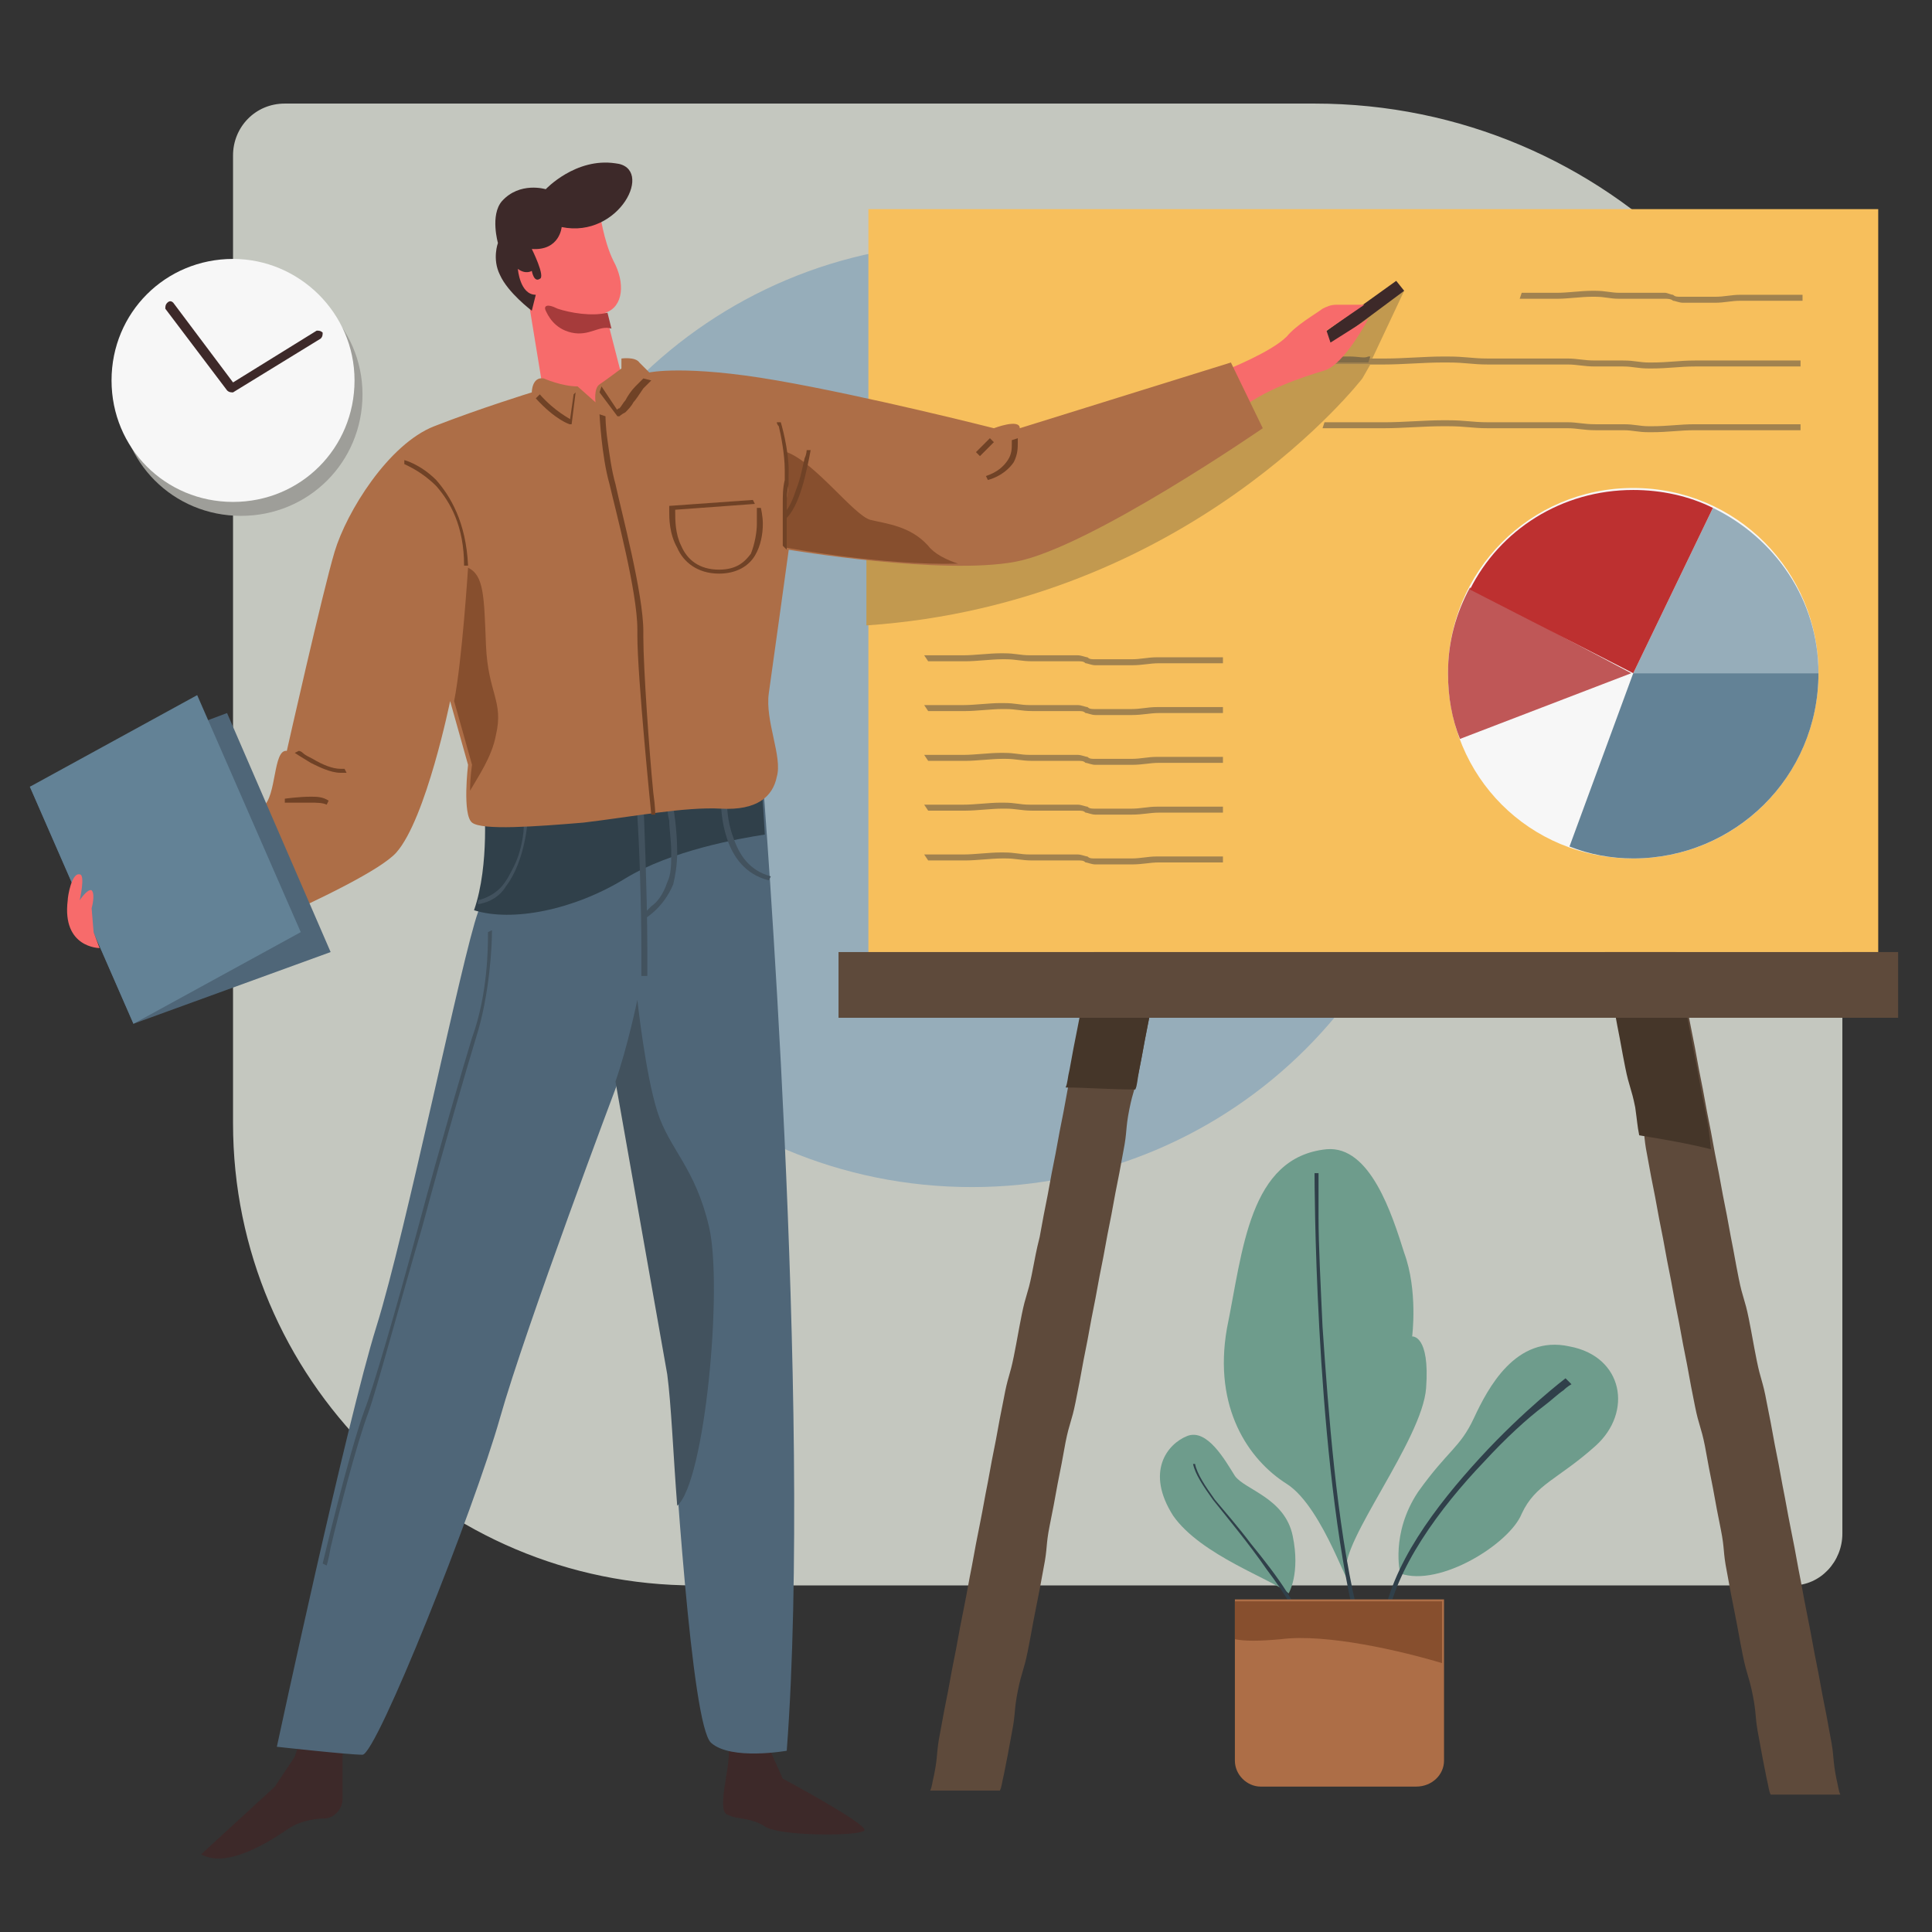 <?xml version="1.0" encoding="utf-8"?>
<!-- Generator: Adobe Illustrator 22.0.0, SVG Export Plug-In . SVG Version: 6.00 Build 0)  -->
<svg version="1.1" id="Layer_1" xmlns="http://www.w3.org/2000/svg" xmlns:xlink="http://www.w3.org/1999/xlink" x="0px" y="0px"
	 viewBox="0 0 97 97" style="enable-background:new 0 0 97 97;" xml:space="preserve">
<rect x="0" y="0" width="97" height="97" fill="#333333" stroke="none"/>
<style type="text/css">
	.st0{fill:#C4C7BF;}
	.st1{fill:#96ADBA;}
	.st2{fill:#5E4A3B;}
	.st3{fill:#453629;}
	.st4{fill:#F7BF5C;}
	.st5{fill:#F7F7F7;}
	.st6{fill:#638296;}
	.st7{fill:#BF5757;}
	.st8{fill:#BD3030;}
	.st9{fill:#A1824F;}
	.st10{fill:#C2994F;}
	.st11{fill:#806B47;}
	.st12{fill:#3D2929;}
	.st13{fill:#4F6678;}
	.st14{fill:#30404A;}
	.st15{fill:#42525E;}
	.st16{fill:#F76B6B;}
	.st17{fill:#A63B3B;}
	.st18{fill:#AD6E47;}
	.st19{fill:#704226;}
	.st20{fill:#874F2E;}
	.st21{fill:#6E9C8C;}
	.st22{fill:#9E9E99;}
</style>
<g>
	<path class="st0" d="M90,79.6H34.9c-12.8,0-23.2-10.4-23.2-23.2V7.8c0-1.4,1.1-2.6,2.6-2.6H66c14.7,0,26.5,11.9,26.5,26.5V77
		C92.5,78.4,91.4,79.6,90,79.6"/>
	<path class="st1" d="M72.5,35.9c0,13.1-10.6,23.7-23.7,23.7C35.6,59.6,25,49,25,35.9c0-13.1,10.6-23.7,23.7-23.7
		C61.8,12.1,72.5,22.7,72.5,35.9"/>
	<path class="st2" d="M55,47.4c-0.2,1-0.2,1-0.4,2.1c-0.2,1-0.2,1.1-0.4,2.1c-0.2,1-0.2,1-0.4,2.1c-0.2,1-0.2,1-0.4,2.1
		c-0.2,1-0.2,1-0.4,2.1c-0.2,1-0.2,1-0.4,2.1c-0.2,1-0.2,1-0.4,2.1C52,62.9,52,63,51.8,64c-0.2,1-0.3,1-0.5,2
		c-0.2,1-0.2,1.1-0.4,2.1c-0.2,1-0.3,1-0.5,2.1c-0.2,1-0.2,1-0.4,2.1c-0.2,1-0.2,1-0.4,2.1c-0.2,1-0.2,1.1-0.4,2.1
		c-0.2,1-0.2,1-0.4,2.1c-0.2,1-0.2,1.1-0.4,2.1c-0.2,1-0.2,1-0.4,2.1c-0.2,1-0.2,1-0.4,2.1c-0.2,1-0.2,1-0.4,2.1
		c-0.2,1-0.1,1.1-0.3,2.1c-0.1,0.4-0.1,0.6-0.2,0.8h3.5c0.1-0.2,0.1-0.4,0.2-0.8c0.2-1,0.2-1,0.4-2.1c0.2-1,0.1-1.1,0.3-2.1
		c0.2-1,0.3-1,0.5-2c0.2-1,0.2-1.1,0.4-2.1c0.2-1,0.2-1,0.4-2.1c0.2-1,0.1-1.1,0.3-2.1c0.2-1,0.2-1,0.4-2.1c0.2-1,0.2-1,0.4-2.1
		c0.2-1,0.3-1,0.5-2c0.2-1,0.2-1,0.4-2.1c0.2-1,0.2-1,0.4-2.1c0.2-1,0.2-1,0.4-2.1c0.2-1,0.2-1,0.4-2.1c0.2-1,0.2-1,0.4-2.1
		c0.2-1,0.2-1,0.4-2.1c0.2-1,0.1-1.1,0.3-2.1c0.2-1,0.3-1,0.5-2c0.2-1,0.2-1.1,0.4-2.1c0.2-1,0.2-1,0.4-2.1c0.2-1,0.1-1.1,0.3-2.1
		H55L55,47.4z"/>
	<path class="st2" d="M84.1,47.4c0.2,1,0.2,1,0.4,2.1c0.2,1,0.2,1.1,0.4,2.1c0.2,1,0.2,1,0.4,2.1c0.2,1,0.2,1,0.4,2.1
		c0.2,1,0.2,1,0.4,2.1c0.2,1,0.2,1,0.4,2.1c0.2,1,0.2,1,0.4,2.1c0.2,1,0.2,1.1,0.4,2.1c0.2,1,0.3,1,0.5,2c0.2,1,0.2,1.1,0.4,2.1
		c0.2,1,0.3,1,0.5,2.1c0.2,1,0.2,1,0.4,2.1c0.2,1,0.2,1,0.4,2.1c0.2,1,0.2,1.1,0.4,2.1c0.2,1,0.2,1,0.4,2.1c0.2,1,0.2,1.1,0.4,2.1
		c0.2,1,0.2,1,0.4,2.1c0.2,1,0.2,1,0.4,2.1c0.2,1,0.2,1,0.4,2.1c0.2,1,0.1,1.1,0.3,2.1c0.1,0.4,0.1,0.6,0.2,0.8h-3.5
		c-0.1-0.2-0.1-0.4-0.2-0.8c-0.2-1-0.2-1-0.4-2.1c-0.2-1-0.1-1.1-0.3-2.1c-0.2-1-0.3-1-0.5-2c-0.2-1-0.2-1.1-0.4-2.1
		c-0.2-1-0.2-1-0.4-2.1c-0.2-1-0.1-1.1-0.3-2.1c-0.2-1-0.2-1-0.4-2.1c-0.2-1-0.2-1-0.4-2.1c-0.2-1-0.3-1-0.5-2c-0.2-1-0.2-1-0.4-2.1
		c-0.2-1-0.2-1-0.4-2.1c-0.2-1-0.2-1-0.4-2.1c-0.2-1-0.2-1-0.4-2.1c-0.2-1-0.2-1-0.4-2.1c-0.2-1-0.2-1-0.4-2.1
		c-0.2-1-0.1-1.1-0.3-2.1c-0.2-1-0.3-1-0.5-2c-0.2-1-0.2-1.1-0.4-2.1c-0.2-1-0.2-1-0.4-2.1c-0.2-1-0.1-1.1-0.3-2.1H84.1L84.1,47.4z"
		/>
	<path class="st3" d="M85.6,55.7c-0.2-1-0.2-1-0.4-2.1c-0.2-1-0.2-1-0.4-2.1c-0.2-1-0.2-1.1-0.4-2.1c-0.2-1-0.2-1-0.4-2.1h-3.5
		c0.2,1,0.1,1,0.3,2.1c0.2,1,0.2,1,0.4,2.1c0.2,1,0.2,1.1,0.4,2.1c0.2,1,0.3,1,0.5,2c0.1,0.7,0.1,0.9,0.2,1.4
		c1.2,0.2,2.4,0.4,3.6,0.7C85.8,56.7,85.8,56.7,85.6,55.7L85.6,55.7z"/>
	<path class="st3" d="M54.5,49.5c-0.2,1-0.2,1.1-0.4,2.1c-0.2,1-0.2,1-0.4,2.1c-0.1,0.4-0.1,0.7-0.2,0.9c1,0,2.2,0.1,3.5,0.1
		c0.1-0.2,0.1-0.5,0.2-1c0.2-1,0.2-1.1,0.4-2.1c0.2-1,0.2-1,0.4-2.1c0.2-1,0.1-1.1,0.3-2.1H55C54.8,48.4,54.7,48.4,54.5,49.5
		L54.5,49.5z"/>
	<polygon class="st4" points="94.3,47.8 43.6,47.8 43.6,10.5 94.3,10.5 94.3,47.8 	"/>
	<polygon class="st2" points="95.3,47.8 42.1,47.8 42.1,51.1 95.3,51.1 95.3,47.8 	"/>
	<path class="st5" d="M91.3,33.8c0,5.1-4.1,9.3-9.3,9.3s-9.3-4.1-9.3-9.3c0-5.1,4.1-9.3,9.3-9.3S91.3,28.7,91.3,33.8L91.3,33.8z"/>
	<path class="st1" d="M86,25.5l-4,8.3h9.3C91.3,30.1,89.1,27,86,25.5L86,25.5z"/>
	<path class="st6" d="M82,33.8l-3.2,8.7c1,0.4,2.1,0.6,3.2,0.6c5.1,0,9.3-4.1,9.3-9.3H82L82,33.8z"/>
	<path class="st7" d="M73.8,29.5c-0.7,1.3-1.1,2.7-1.1,4.3c0,1.2,0.2,2.3,0.6,3.3l8.6-3.3L73.8,29.5L73.8,29.5z"/>
	<path class="st8" d="M82,33.8l4-8.3c-1.2-0.6-2.6-0.9-4-0.9c-3.6,0-6.7,2-8.2,5L82,33.8L82,33.8z"/>
	<path class="st9" d="M46.6,33.2c0,0,0.1,0,0.3,0c0.2,0,0.4,0,0.6,0c0.2,0,0.4,0,0.5,0c0.1,0,0.3,0,0.5,0c0.5,0,1.3-0.1,1.8-0.1
		c0.1,0,0.1,0,0.2,0c0.5,0,0.8,0.1,1.3,0.1l0,0h0c0.6,0,0.6,0,1.1,0c0.5,0,0.7,0,1,0c0.1,0,0.1,0,0.2,0c0.2,0,0.3,0,0.4,0.1
		c0.1,0,0.3,0.1,0.5,0.1c0.1,0,0.3,0,0.5,0c0.2,0,0.3,0,0.4,0c0.1,0,0.2,0,0.4,0c0.1,0,0.2,0,0.4,0l0.1,0h0c0.6,0,0.9-0.1,1.4-0.1
		c0.2,0,0.4,0,0.5,0c0.3,0,0.5,0,0.8,0c0.1,0,0.2,0,0.3,0c0.6,0,1.6,0,1.6,0l0-0.3c0,0-1,0-1.6,0c-0.1,0-0.2,0-0.3,0
		c-0.3,0-0.6,0-0.8,0c-0.2,0-0.4,0-0.6,0c-0.5,0-0.8,0.1-1.3,0.1h0l-0.1,0c-0.2,0-0.3,0-0.4,0c-0.1,0-0.2,0-0.4,0
		c-0.1,0-0.3,0-0.5,0c-0.2,0-0.3,0-0.4,0c-0.2,0-0.3,0-0.4-0.1c-0.1,0-0.3-0.1-0.5-0.1c-0.1,0-0.2,0-0.2,0c-0.3,0-0.6,0-1.1,0
		c-0.6,0-0.6,0-1.1,0l0,0l0,0l0,0c-0.5,0-0.7-0.1-1.3-0.1c-0.1,0-0.1,0-0.2,0c-0.5,0-1.3,0.1-1.8,0.1c-0.2,0-0.4,0-0.5,0
		c-0.2,0-0.4,0-0.6,0c-0.4,0-0.9,0-0.9,0L46.6,33.2L46.6,33.2L46.6,33.2z"/>
	<path class="st9" d="M46.6,35.7c0,0,0.1,0,0.3,0c0.2,0,0.4,0,0.6,0c0.2,0,0.4,0,0.5,0c0.1,0,0.3,0,0.5,0c0.5,0,1.3-0.1,1.8-0.1
		c0.1,0,0.1,0,0.2,0c0.5,0,0.8,0.1,1.3,0.1l0,0h0c0.6,0,0.6,0,1.1,0c0.5,0,0.7,0,1,0c0.1,0,0.1,0,0.2,0c0.2,0,0.3,0,0.4,0.1
		c0.1,0,0.3,0.1,0.5,0.1c0.1,0,0.3,0,0.5,0c0.2,0,0.3,0,0.4,0c0.1,0,0.2,0,0.4,0c0.1,0,0.2,0,0.4,0l0.1,0l0,0c0.6,0,0.9-0.1,1.4-0.1
		c0.2,0,0.4,0,0.5,0c0.3,0,0.5,0,0.8,0c0.1,0,0.2,0,0.3,0c0.6,0,1.6,0,1.6,0l0-0.3c0,0-1,0-1.6,0c-0.1,0-0.2,0-0.3,0
		c-0.3,0-0.6,0-0.8,0c-0.2,0-0.4,0-0.6,0c-0.5,0-0.8,0.1-1.3,0.1h0l-0.1,0c-0.2,0-0.3,0-0.4,0c-0.1,0-0.2,0-0.4,0
		c-0.1,0-0.3,0-0.5,0c-0.2,0-0.3,0-0.4,0c-0.2,0-0.3,0-0.4-0.1c-0.1,0-0.3-0.1-0.5-0.1c-0.1,0-0.2,0-0.2,0c-0.3,0-0.6,0-1.1,0
		c-0.6,0-0.6,0-1.1,0h0h0l0,0c-0.5,0-0.7-0.1-1.3-0.1c-0.1,0-0.1,0-0.2,0c-0.5,0-1.3,0.1-1.8,0.1c-0.2,0-0.4,0-0.5,0
		c-0.2,0-0.4,0-0.6,0c-0.4,0-0.9,0-0.9,0L46.6,35.7L46.6,35.7L46.6,35.7z"/>
	<path class="st9" d="M46.6,38.2c0,0,0.1,0,0.3,0c0.2,0,0.4,0,0.6,0c0.2,0,0.4,0,0.5,0c0.1,0,0.3,0,0.5,0c0.5,0,1.3-0.1,1.8-0.1
		c0.1,0,0.1,0,0.2,0c0.5,0,0.8,0.1,1.3,0.1l0,0h0c0.6,0,0.6,0,1.1,0c0.5,0,0.7,0,1,0c0.1,0,0.1,0,0.2,0c0.2,0,0.3,0,0.4,0.1
		c0.1,0,0.3,0.1,0.5,0.1c0.1,0,0.3,0,0.5,0c0.2,0,0.3,0,0.4,0c0.1,0,0.2,0,0.4,0c0.1,0,0.2,0,0.4,0l0.1,0c0.6,0,0.9-0.1,1.4-0.1
		c0.2,0,0.4,0,0.5,0c0.3,0,0.5,0,0.8,0c0.1,0,0.2,0,0.3,0c0.6,0,1.6,0,1.6,0l0-0.3c0,0-1,0-1.6,0c-0.1,0-0.2,0-0.3,0
		c-0.3,0-0.6,0-0.8,0c-0.2,0-0.4,0-0.6,0c-0.5,0-0.8,0.1-1.3,0.1l-0.1,0c-0.2,0-0.3,0-0.4,0c-0.1,0-0.2,0-0.4,0c-0.1,0-0.3,0-0.5,0
		c-0.2,0-0.3,0-0.4,0c-0.2,0-0.3,0-0.4-0.1c-0.1,0-0.3-0.1-0.5-0.1c-0.1,0-0.2,0-0.2,0c-0.3,0-0.6,0-1.1,0c-0.6,0-0.6,0-1.1,0l0,0
		l0,0l0,0c-0.5,0-0.7-0.1-1.3-0.1c-0.1,0-0.1,0-0.2,0c-0.5,0-1.3,0.1-1.8,0.1c-0.2,0-0.4,0-0.5,0c-0.2,0-0.4,0-0.6,0
		c-0.4,0-0.9,0-0.9,0L46.6,38.2L46.6,38.2L46.6,38.2z"/>
	<path class="st9" d="M46.6,40.7c0,0,0.1,0,0.3,0c0.2,0,0.4,0,0.6,0c0.2,0,0.4,0,0.5,0c0.1,0,0.3,0,0.5,0c0.5,0,1.3-0.1,1.8-0.1
		c0.1,0,0.1,0,0.2,0c0.5,0,0.8,0.1,1.3,0.1l0,0h0c0.6,0,0.6,0,1.1,0c0.5,0,0.7,0,1,0c0.1,0,0.1,0,0.2,0c0.2,0,0.3,0,0.4,0.1
		c0.1,0,0.3,0.1,0.5,0.1c0.1,0,0.3,0,0.5,0c0.2,0,0.3,0,0.4,0c0.1,0,0.2,0,0.4,0c0.1,0,0.2,0,0.4,0l0.1,0c0.6,0,0.9-0.1,1.4-0.1
		c0.2,0,0.4,0,0.5,0c0.3,0,0.5,0,0.8,0c0.1,0,0.2,0,0.3,0c0.6,0,1.6,0,1.6,0l0-0.3c0,0-1,0-1.6,0c-0.1,0-0.2,0-0.3,0
		c-0.3,0-0.6,0-0.8,0c-0.2,0-0.4,0-0.6,0c-0.5,0-0.8,0.1-1.3,0.1l-0.1,0c-0.2,0-0.3,0-0.4,0c-0.1,0-0.2,0-0.4,0c-0.1,0-0.3,0-0.5,0
		c-0.2,0-0.3,0-0.4,0c-0.2,0-0.3,0-0.4-0.1c-0.1,0-0.3-0.1-0.5-0.1c-0.1,0-0.2,0-0.2,0c-0.3,0-0.6,0-1.1,0c-0.6,0-0.6,0-1.1,0l0,0
		l0,0l0,0c-0.5,0-0.7-0.1-1.3-0.1c-0.1,0-0.1,0-0.2,0c-0.5,0-1.3,0.1-1.8,0.1c-0.2,0-0.4,0-0.5,0c-0.2,0-0.4,0-0.6,0
		c-0.4,0-0.9,0-0.9,0L46.6,40.7L46.6,40.7L46.6,40.7z"/>
	<path class="st9" d="M46.6,43.2c0,0,0.1,0,0.3,0c0.2,0,0.4,0,0.6,0c0.2,0,0.4,0,0.5,0c0.1,0,0.3,0,0.5,0c0.5,0,1.3-0.1,1.8-0.1
		c0.1,0,0.1,0,0.2,0c0.5,0,0.8,0.1,1.3,0.1l0,0h0c0.6,0,0.6,0,1.1,0c0.5,0,0.7,0,1,0c0.1,0,0.1,0,0.2,0c0.2,0,0.3,0,0.4,0.1
		c0.1,0,0.3,0.1,0.5,0.1c0.1,0,0.3,0,0.5,0c0.2,0,0.3,0,0.4,0c0.1,0,0.2,0,0.4,0c0.1,0,0.2,0,0.4,0l0.1,0c0.6,0,0.9-0.1,1.4-0.1
		c0.2,0,0.4,0,0.5,0c0.3,0,0.5,0,0.8,0c0.1,0,0.2,0,0.3,0c0.6,0,1.6,0,1.6,0l0-0.3c0,0-1,0-1.6,0c-0.1,0-0.2,0-0.3,0
		c-0.3,0-0.6,0-0.8,0c-0.2,0-0.4,0-0.6,0c-0.5,0-0.8,0.1-1.3,0.1l-0.1,0c-0.2,0-0.3,0-0.4,0c-0.1,0-0.2,0-0.4,0c-0.1,0-0.3,0-0.5,0
		c-0.2,0-0.3,0-0.4,0c-0.2,0-0.3,0-0.4-0.1c-0.1,0-0.3-0.1-0.5-0.1c-0.1,0-0.2,0-0.2,0c-0.3,0-0.6,0-1.1,0c-0.6,0-0.6,0-1.1,0l0,0
		l0,0l0,0c-0.5,0-0.7-0.1-1.3-0.1c-0.1,0-0.1,0-0.2,0c-0.5,0-1.3,0.1-1.8,0.1c-0.2,0-0.4,0-0.5,0c-0.2,0-0.4,0-0.6,0
		c-0.4,0-0.9,0-0.9,0L46.6,43.2L46.6,43.2L46.6,43.2z"/>
	<path class="st9" d="M66.4,21.5c0,0,0.7,0,1.4,0c0.3,0,0.7,0,0.9,0c0.2,0,0.5,0,0.8,0c0.9,0,2-0.1,2.9-0.1c0.1,0,0.2,0,0.3,0
		c0.9,0,1.2,0.1,2,0.1l0.1,0c0.9,0,0.9,0,1.8,0c0.7,0,1.2,0,1.7,0c0.1,0,0.2,0,0.4,0c0.5,0,0.8,0.1,1.4,0.1c0.2,0,0.4,0,0.7,0
		c0.3,0,0.5,0,0.7,0c0.5,0,0.7,0.1,1.3,0.1l0.1,0c0.9,0,1.4-0.1,2.2-0.1c0.3,0,0.6,0,0.9,0c0.4,0,0.9,0,1.3,0c0.1,0,0.3,0,0.5,0
		c1,0,2.6,0,2.6,0l0-0.3c0,0-1.6,0-2.6,0c-0.2,0-0.4,0-0.5,0c-0.4,0-0.9,0-1.3,0c-0.3,0-0.6,0-0.9,0c-0.8,0-1.3,0.1-2.2,0.1l-0.1,0
		c-0.5,0-0.7-0.1-1.3-0.1c-0.2,0-0.4,0-0.7,0c-0.3,0-0.5,0-0.7,0c-0.6,0-0.9-0.1-1.4-0.1c-0.1,0-0.3,0-0.4,0c-0.5,0-1,0-1.7,0
		c-0.9,0-0.9,0-1.8,0l-0.1,0c-0.8,0-1.1-0.1-2-0.1c-0.1,0-0.2,0-0.3,0c-0.8,0-2,0.1-2.8,0.1c-0.3,0-0.6,0-0.8,0c-0.2,0-0.6,0-0.9,0
		c-0.7,0-1.4,0-1.4,0L66.4,21.5L66.4,21.5z"/>
	<path class="st9" d="M66.4,18.3c0,0,0.7,0,1.4,0c0.3,0,0.7,0,0.9,0c0.2,0,0.5,0,0.8,0c0.9,0,2-0.1,2.9-0.1c0.1,0,0.2,0,0.3,0
		c0.9,0,1.2,0.1,2,0.1l0.1,0h0c0.9,0,0.9,0,1.8,0c0.7,0,1.2,0,1.7,0c0.1,0,0.2,0,0.4,0c0.5,0,0.8,0.1,1.4,0.1c0.2,0,0.4,0,0.7,0
		c0.3,0,0.5,0,0.7,0c0.5,0,0.7,0.1,1.3,0.1l0.1,0c0.9,0,1.4-0.1,2.2-0.1c0.3,0,0.6,0,0.9,0c0.4,0,0.9,0,1.3,0c0.1,0,0.3,0,0.5,0
		c1,0,2.6,0,2.6,0l0-0.3c0,0-1.6,0-2.6,0c-0.2,0-0.4,0-0.5,0c-0.4,0-0.9,0-1.3,0c-0.3,0-0.6,0-0.9,0c-0.8,0-1.3,0.1-2.2,0.1l-0.1,0
		c-0.5,0-0.7-0.1-1.3-0.1c-0.2,0-0.4,0-0.7,0c-0.3,0-0.5,0-0.7,0c-0.6,0-0.9-0.1-1.4-0.1c-0.1,0-0.3,0-0.4,0c-0.5,0-1,0-1.7,0
		c-0.9,0-0.9,0-1.8,0h0l-0.1,0c-0.8,0-1.1-0.1-2-0.1c-0.1,0-0.2,0-0.3,0c-0.8,0-2,0.1-2.8,0.1c-0.3,0-0.6,0-0.8,0
		c-0.2,0-0.6,0-0.9,0c-0.7,0-1.4,0-1.4,0L66.4,18.3L66.4,18.3L66.4,18.3z"/>
	<path class="st9" d="M76.3,15c0,0,0.1,0,0.3,0c0.2,0,0.4,0,0.6,0c0.2,0,0.4,0,0.5,0c0.1,0,0.3,0,0.5,0c0.5,0,1.2-0.1,1.7-0.1
		c0.1,0,0.1,0,0.2,0c0.5,0,0.7,0.1,1.2,0.1l0,0c0.5,0,0.6,0,1.1,0c0.4,0,0.7,0,1,0c0.1,0,0.1,0,0.2,0c0.1,0,0.3,0,0.4,0.1
		c0.1,0,0.3,0.1,0.5,0.1c0.1,0,0.3,0,0.4,0c0.2,0,0.3,0,0.4,0c0.1,0,0.2,0,0.3,0c0.1,0,0.2,0,0.4,0l0.1,0h0c0.5,0,0.8-0.1,1.3-0.1
		c0.2,0,0.3,0,0.5,0c0.3,0,0.5,0,0.8,0c0.1,0,0.2,0,0.3,0c0.6,0,1.5,0,1.5,0l0-0.3c0,0-1,0-1.5,0c-0.1,0-0.2,0-0.3,0
		c-0.3,0-0.5,0-0.8,0c-0.2,0-0.4,0-0.5,0c-0.5,0-0.8,0.1-1.3,0.1h0l-0.1,0c-0.2,0-0.2,0-0.4,0c-0.1,0-0.2,0-0.4,0
		c-0.1,0-0.3,0-0.4,0c-0.2,0-0.3,0-0.4,0c-0.2,0-0.3,0-0.4-0.1c-0.1,0-0.3-0.1-0.4-0.1c-0.1,0-0.2,0-0.2,0c-0.3,0-0.6,0-1,0
		c-0.5,0-0.5,0-1.1,0l0,0c-0.4,0-0.7-0.1-1.2-0.1c-0.1,0-0.1,0-0.2,0c-0.5,0-1.2,0.1-1.7,0.1c-0.2,0-0.4,0-0.4,0c-0.2,0-0.3,0-0.6,0
		c-0.4,0-0.8,0-0.8,0L76.3,15L76.3,15L76.3,15z"/>
	<path class="st10" d="M70.5,14.6l-9.9,5.7l-17.1,3.9v7.2C59.7,30.3,68.4,19,68.4,19l0.4-0.7c0,0,0,0,0,0c-0.2,0-0.5,0-0.9,0
		c0,0,0,0,0,0c-0.7,0-1.4,0-1.4,0l0,0l0-0.3c0,0,0.7,0,1.4,0c0.3,0,0.7,0,0.9,0c0,0,0.1,0,0.1,0L70.5,14.6L70.5,14.6z"/>
	<path class="st11" d="M67.8,17.9c-0.7,0-1.4,0-1.4,0l0,0.3l0,0c0,0,0.7,0,1.4,0c0,0,0,0,0,0c0.3,0,0.7,0,0.9,0c0,0,0,0,0,0l0.1-0.3
		c0,0-0.1,0-0.1,0C68.5,18,68.2,17.9,67.8,17.9"/>
	<path class="st12" d="M38.4,87.3l0.9,2c0,0,4.3,2.3,4.1,2.6s-4.3,0.3-5-0.2c-0.8-0.5-1.3-0.3-1.9-0.6s0.4-3,0-3.6L38.4,87.3
		L38.4,87.3z"/>
	<path class="st12" d="M17.2,87.2c0,0,0,2.5,0,3.1c0,0.6-0.5,1-0.9,1c-0.4,0-1.2,0.1-1.8,0.5c-0.6,0.4-3,2.1-4.4,1.3l3.7-3.4l1-1.5
		l0.3-0.9H17.2L17.2,87.2z"/>
	<path class="st13" d="M38.3,39.2c0,0,2.5,31.5,1.2,48.7c0,0-2.8,0.5-3.8-0.4c-1-0.9-1.8-14.3-2.1-18.4L31,54.4
		c0,0-4.6,12.2-5.9,16.8c-1.3,4.6-6.2,16.9-6.9,16.9c-0.7,0-4.3-0.4-4.3-0.4s3.5-16.3,5-21.1c1.5-4.8,4.3-18.6,5.1-20.8
		c0.9-2.2,0.5-5.5,0.5-5.5L38.3,39.2L38.3,39.2z"/>
	<path class="st14" d="M31.4,44.1c2.3-1.4,5.7-2,7-2.2c-0.1-1.8-0.2-2.8-0.2-2.8l-13.9,1.1c0,0,0.3,3.2-0.5,5.5
		C25.7,46.3,28.8,45.7,31.4,44.1L31.4,44.1z"/>
	<path class="st15" d="M34,75.6c1.4-1.2,2.3-11,1.6-14c-0.7-3-2-3.9-2.6-5.8c-0.6-1.9-1-5.6-1-5.6s-0.5,2.4-1.1,4.1l2.6,14.7
		C33.7,70.5,33.8,73,34,75.6L34,75.6z"/>
	<path class="st15" d="M32,40.2c0,0,0,0.3,0,0.8c0.1,1.4,0.2,4.6,0.2,6.6c0,0.6,0,1,0,1.4l0.3,0c0-0.4,0-0.8,0-1.4
		c0-2.8-0.2-7.4-0.2-7.4L32,40.2L32,40.2L32,40.2z"/>
	<path class="st15" d="M33.5,40.5c0,0,0,0.3,0.1,0.7c0,0.4,0.1,1,0.1,1.6c0,0.6,0,1.1-0.2,1.5c-0.2,0.6-0.5,1-0.8,1.2
		c-0.1,0.1-0.2,0.2-0.3,0.3l-0.1,0.1l0,0l0,0l0.1,0.2c0,0,0.9-0.5,1.4-1.7c0.1-0.4,0.2-1,0.2-1.6c0-1.2-0.2-2.3-0.2-2.3L33.5,40.5
		L33.5,40.5L33.5,40.5z"/>
	<path class="st15" d="M36.2,40.2L36.2,40.2c0,0.2,0,1,0.3,1.9c0.3,0.9,0.9,1.8,2.1,2.1l0.1-0.2c-1.1-0.3-1.6-1.1-1.9-2
		c-0.3-0.8-0.3-1.6-0.3-1.8l0,0L36.2,40.2L36.2,40.2z"/>
	<path class="st15" d="M26.3,41.2c0,0,0,0.1,0,0.2c0,0.4-0.1,1.3-0.5,2.1c-0.2,0.4-0.4,0.8-0.7,1.1c-0.3,0.3-0.7,0.5-1.1,0.6l0,0.2
		c0.6-0.1,1.1-0.4,1.4-0.9c1-1.3,1.1-3.4,1.1-3.4L26.3,41.2L26.3,41.2L26.3,41.2z"/>
	<path class="st15" d="M24.5,46.8c0,0,0,0,0,0.1c0,0.6,0,3-0.8,5.2c-0.4,1.3-1.6,5.4-2.7,9.5c-1.1,4.1-2.3,8.2-2.7,9.2
		c-0.8,2.2-2.1,7.7-2.1,7.7l0.2,0.1c0,0,0.1-0.3,0.2-0.9c0.4-1.7,1.3-5.2,1.9-6.8c0.4-1.1,1.5-5.2,2.7-9.3c1.1-4.1,2.3-8.2,2.7-9.5
		c0.7-2.2,0.8-4.7,0.8-5.3c0-0.1,0-0.1,0-0.1L24.5,46.8L24.5,46.8L24.5,46.8z"/>
	<polygon class="st12" points="66.6,17.5 66.2,16.9 70.1,14.1 70.5,14.6 66.6,17.5 	"/>
	<path class="st16" d="M61.5,18.6c0,0,2.3-0.9,3.1-1.7c0.5-0.6,1.4-1.1,1.8-1.4c0.2-0.1,0.4-0.2,0.7-0.2h1.4l-1.9,1.3l0.2,0.6
		l1.9-1.2c0,0-1.2,2.3-2.2,2.6c-1,0.3-3.2,1-4.4,2.1L61.5,18.6L61.5,18.6z"/>
	<path class="st16" d="M30.1,10.6c0,0,0.2,1.5,0.7,2.5c0.6,1.1,0.5,2.3-0.4,2.6l1,3.9c0,0-1.1,1.6-4,0.8l-0.8-4.9
		c0,0-1.7-2.2-1.3-3.2C25.8,11.2,30.1,10.6,30.1,10.6L30.1,10.6z"/>
	<path class="st17" d="M30.5,15.7c-0.8,0.2-1.9,0-2.5-0.2c-0.6-0.3-0.7-0.1-0.6,0.1c0.1,0.2,0.4,0.9,1.3,1.1c0.9,0.2,1.4-0.4,2-0.2
		L30.5,15.7L30.5,15.7z"/>
	<path class="st18" d="M27.3,19c0,0,0.9,0.4,1.7,0.4l0.9,0.8c0,0-0.1-0.7,0.2-0.9c0.3-0.2,1.1-0.8,1.1-0.8V18c0,0,0.7-0.1,0.9,0.2
		c0.2,0.2,0.5,0.5,0.5,0.5s1.8-0.4,6.4,0.4c4.6,0.8,10.9,2.4,10.9,2.4s1.3-0.5,1.3,0l10.6-3.3l1.6,3.3c0,0-8.7,6-12.4,6.7
		c-3.7,0.7-11.4-0.6-11.4-0.6s-0.8,5.8-1,7.2S39.3,38,39,39c-0.2,1-1,1.7-2.8,1.6c-1.8-0.1-4.4,0.4-6.9,0.7c-2.4,0.2-5.1,0.4-5.6,0
		c-0.5-0.4-0.2-2.9-0.2-2.9l-0.9-3.2c0,0-1.2,5.9-2.7,7.6c-1.5,1.7-12.3,6-12.3,6l-0.9-3.3c0,0,5.8-4.5,6.5-5
		c0.7-0.5,0.5-2.9,1.2-2.8c0,0,1.8-8,2.4-10c0.6-2,2.7-5.4,5-6.3c2.3-0.9,4.9-1.7,4.9-1.7S26.7,18.9,27.3,19L27.3,19z"/>
	<path class="st19" d="M28.8,19.8l-0.2,1.4l0.1,0l0-0.1l0,0c-0.1-0.1-0.8-0.4-1.6-1.3L26.9,20c1,1.1,1.7,1.3,1.7,1.3l0.1,0l0.2-1.6
		L28.8,19.8L28.8,19.8z"/>
	<path class="st19" d="M30.1,19.7l0.9,1.2l0.1,0c0,0,0.1-0.1,0.3-0.2c0.1-0.1,0.3-0.3,0.4-0.5c0.1-0.1,0.3-0.4,0.5-0.7
		c0.2-0.2,0.4-0.4,0.4-0.4L32.3,19c0,0-0.2,0.2-0.4,0.4c-0.2,0.2-0.4,0.5-0.5,0.7c-0.1,0.1-0.2,0.3-0.3,0.4c-0.1,0-0.1,0.1-0.2,0.1
		l-0.1,0l0,0l0.1,0.1l0.1-0.1l-0.8-1.2L30.1,19.7L30.1,19.7z"/>
	<path class="st20" d="M23.5,28.5c0,0-0.3,4.7-0.7,6.7l0.9,3.2c0,0-0.1,0.6-0.1,1.3c0.4-0.7,1.1-1.7,1.3-2.8
		c0.4-1.7-0.4-2.1-0.5-4.5C24.3,29.9,24.3,28.9,23.5,28.5L23.5,28.5z"/>
	<path class="st20" d="M48.1,28.3c-0.6-0.2-1.2-0.5-1.5-0.9c-0.9-1-2.1-1.1-2.9-1.3c-0.8-0.2-2.8-2.9-4.2-3.4c0,0,0.2,1.4,0,2.3
		c-0.2,0.8,0,2.5,0,2.5S44.3,28.4,48.1,28.3L48.1,28.3z"/>
	<path class="st19" d="M50.8,22.1L50.8,22.1c0,0.1,0,0.1,0,0.2c0,0.2,0,0.5-0.2,0.8c-0.2,0.3-0.5,0.6-1.1,0.8l0.1,0.2
		c0.7-0.2,1.1-0.6,1.3-0.9c0.2-0.4,0.2-0.7,0.2-1c0-0.1,0-0.2,0-0.2L50.8,22.1L50.8,22.1z"/>
	<path class="st19" d="M30.1,20.8c0,0,0.1,2.1,0.5,3.5l0,0c0.3,1.3,1.4,5.4,1.4,7.3l0,0.1c0,0.1,0,0.1,0,0.2c0,2.1,0.7,9,0.7,9
		l0.2,0c0,0,0-0.4-0.1-1.1c-0.2-2-0.5-6.3-0.5-7.8c0-0.1,0-0.1,0-0.2l0-0.1c0-1.9-1.1-6-1.4-7.4l0,0c-0.2-0.7-0.3-1.5-0.4-2.2
		c-0.1-0.7-0.1-1.2-0.1-1.2L30.1,20.8L30.1,20.8L30.1,20.8z"/>
	<path class="st19" d="M20.3,23.3L20.3,23.3c0.2,0.1,0.9,0.4,1.6,1.1c0.7,0.8,1.4,2,1.4,4l0.2,0c-0.1-2.2-0.9-3.5-1.6-4.3
		c-0.8-0.8-1.6-1-1.6-1L20.3,23.3L20.3,23.3z"/>
	<path class="st19" d="M14.8,37.8c0,0,0.3,0.2,0.8,0.5c0.4,0.2,1,0.5,1.5,0.5c0.1,0,0.2,0,0.3,0l-0.1-0.2c-0.1,0-0.1,0-0.2,0
		c-0.4,0-0.9-0.2-1.4-0.5c-0.2-0.1-0.4-0.2-0.5-0.3c-0.1-0.1-0.2-0.1-0.2-0.1L14.8,37.8L14.8,37.8L14.8,37.8z"/>
	<path class="st19" d="M14.3,40.3c0,0,0.2,0,0.4,0c0.2,0,0.6,0,0.9,0c0.3,0,0.6,0,0.8,0.1l0.1-0.2C16.2,40,15.9,40,15.6,40
		c-0.6,0-1.3,0.1-1.3,0.1L14.3,40.3L14.3,40.3L14.3,40.3z"/>
	<polygon class="st13" points="16.6,47.8 6.7,51.4 1.5,39.5 11.4,35.8 16.6,47.8 	"/>
	<polygon class="st6" points="15.1,46.8 6.7,51.4 1.5,39.5 9.9,34.9 15.1,46.8 	"/>
	<path class="st16" d="M3.4,45.2c0-0.2,0.2-1.4,0.6-1.3c0.3,0,0,1.3,0,1.3s0.4-0.6,0.6-0.5c0.2,0.2,0,0.9,0,0.9l0.1,1.2L5,47.6
		C5,47.6,3.1,47.6,3.4,45.2L3.4,45.2z"/>
	<path class="st19" d="M37.8,25.1l-4.2,0.3l0,0.1c0,0,0,0.1,0,0.2c0,0.3,0,1.1,0.4,1.8c0.3,0.7,1,1.3,2.1,1.3c0.9,0,1.5-0.4,1.8-0.9
		c0.3-0.5,0.4-1.1,0.4-1.6c0-0.4-0.1-0.8-0.1-0.8l-0.2,0l0,0.1c0,0.1,0,0.4,0,0.7c0,0.4-0.1,1-0.3,1.5c-0.3,0.4-0.7,0.8-1.6,0.8
		c-1,0-1.6-0.5-1.9-1.2c-0.3-0.6-0.3-1.3-0.3-1.7c0-0.1,0-0.2,0-0.2l-0.1,0l0,0.1l4.1-0.3L37.8,25.1L37.8,25.1z"/>
	<path class="st12" d="M28.2,11.4c0,0-0.1,1.2-1.5,1.1c0,0,0.7,1.4,0.4,1.5c-0.3,0.2-0.4-0.4-0.4-0.4s-0.3,0.2-0.7-0.1
		c0,0,0.1,1.3,0.9,1.3l-0.2,0.8c0,0-1.2-0.9-1.6-1.8c-0.4-0.8-0.1-1.6-0.1-1.6s-0.4-1.4,0.2-2.1c0.9-1,2.2-0.6,2.2-0.6
		s1.5-1.6,3.5-1.3C32.9,8.4,31.1,12,28.2,11.4L28.2,11.4z"/>
	<path class="st19" d="M39.5,27.6c0-0.2,0-0.5,0-0.7c0-0.4,0-0.9,0-1.4c0-0.4,0-0.8,0.1-1.2c0-0.2,0-0.4,0-0.6
		c0-1.2-0.4-2.5-0.4-2.5L39,21.2c0,0,0,0.1,0.1,0.2c0.1,0.4,0.3,1.4,0.3,2.2c0,0.2,0,0.4,0,0.5c-0.1,0.4-0.1,0.8-0.1,1.2
		c0,0.5,0,1,0,1.4c0,0.3,0,0.5,0,0.7L39.5,27.6L39.5,27.6L39.5,27.6z"/>
	<path class="st19" d="M40.5,22.6c0,0,0,0.2-0.1,0.4c-0.1,0.4-0.2,1-0.4,1.5c-0.2,0.6-0.4,1.1-0.7,1.3l0.2,0.2
		c0.4-0.4,0.7-1.2,0.9-2c0.2-0.8,0.3-1.4,0.3-1.4L40.5,22.6L40.5,22.6L40.5,22.6z"/>
	<polyline class="st19" points="49.7,22 49,22.7 49.2,22.9 49.9,22.2 	"/>
	<path class="st21" d="M66.6,57.7c2.2-0.2,3.3,3.3,3.9,5.2c0.7,1.9,0.4,4.2,0.4,4.2s0.9-0.1,0.7,2.6c-0.2,2.6-4.3,7.7-4,9.2
		c0.3,1.6-1.1-3.2-3-4.4c-1.9-1.2-3.7-3.8-3-7.8C62.4,62.8,62.7,58.1,66.6,57.7L66.6,57.7z"/>
	<path class="st14" d="M66,59c0,0,0,13.2,1.9,21.8l0.2-0.1c-1-4.3-1.4-9.7-1.7-14.1c-0.1-2.2-0.2-4.1-0.2-5.5c0-1.4,0-2.2,0-2.2H66
		L66,59L66,59z"/>
	<path class="st21" d="M70.3,79c0,0-0.5-2,0.9-4.1c1.5-2.1,2.1-2.2,2.8-3.7c0.7-1.5,2.1-4.2,4.8-3.6c2.7,0.5,3.2,3.3,1.3,5
		c-1.9,1.7-3,1.9-3.7,3.4C75.8,77.5,72.3,79.7,70.3,79L70.3,79z"/>
	<path class="st14" d="M78.6,69.2c0,0-2.1,1.6-4.3,4c-2.2,2.4-4.5,5.4-4.9,8.4l0.2,0c0.4-2.8,2.7-5.9,4.9-8.2c1.1-1.2,2.2-2.2,3-2.8
		c0.4-0.3,0.7-0.6,1-0.8c0.2-0.2,0.4-0.3,0.4-0.3L78.6,69.2L78.6,69.2L78.6,69.2z"/>
	<path class="st21" d="M64.7,80c0,0,0.6-1,0.2-2.9c-0.4-1.9-2.4-2.3-2.9-3c-0.5-0.8-1.4-2.4-2.4-2c-1,0.4-2.1,1.8-0.7,4
		C60.3,78.1,63.9,79.3,64.7,80L64.7,80z"/>
	<path class="st14" d="M59.9,73.5c0.1,0.5,0.5,1.1,1,1.8c0.8,1,1.8,2.2,2.7,3.5c0.9,1.2,1.7,2.4,1.8,3.5l0.2,0
		c-0.2-1.5-1.5-3.2-2.8-4.8c-0.6-0.8-1.3-1.6-1.8-2.2c-0.5-0.7-0.9-1.3-1-1.8L59.9,73.5L59.9,73.5L59.9,73.5z"/>
	<path class="st18" d="M71.1,89.7h-7.8c-0.7,0-1.3-0.6-1.3-1.3v-8.1h10.5v8.1C72.5,89.1,71.9,89.7,71.1,89.7L71.1,89.7z"/>
	<path class="st20" d="M62,82.3c0.5,0.1,1.2,0.1,2.3,0c2.3-0.3,6.1,0.6,8.1,1.2v-3.1H62V82.3L62,82.3z"/>
	<path class="st22" d="M18.2,19.8c0,3.4-2.7,6.1-6.1,6.1c-3.4,0-6.1-2.7-6.1-6.1s2.7-6.1,6.1-6.1C15.4,13.7,18.2,16.4,18.2,19.8
		L18.2,19.8z"/>
	<path class="st5" d="M17.8,19.1c0,3.4-2.7,6.1-6.1,6.1c-3.4,0-6.1-2.7-6.1-6.1S8.3,13,11.7,13C15,13,17.8,15.7,17.8,19.1L17.8,19.1
		z"/>
	<path class="st12" d="M8.3,15.5l3.1,4.1c0.1,0.1,0.2,0.1,0.3,0.1l4.4-2.7c0.1-0.1,0.1-0.2,0.1-0.3c-0.1-0.1-0.2-0.1-0.3-0.1
		l-4.2,2.6l-3-4c-0.1-0.1-0.2-0.1-0.3,0C8.3,15.3,8.3,15.4,8.3,15.5L8.3,15.5L8.3,15.5z"/>
</g>
</svg>
